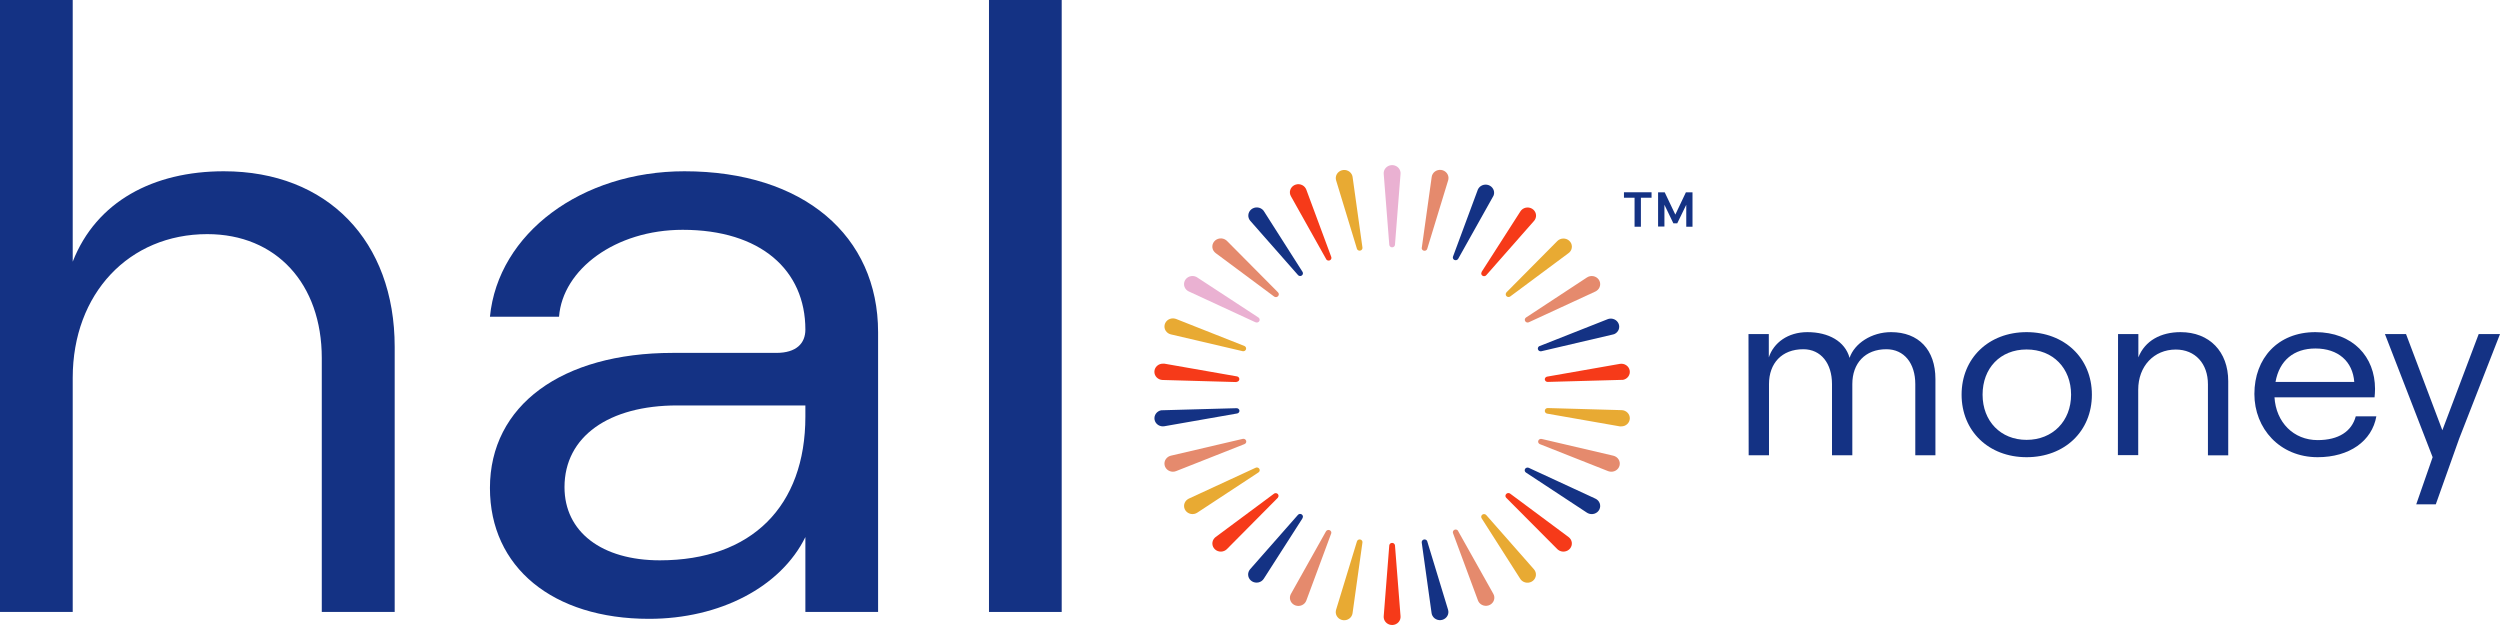 <svg width="240" height="60" viewBox="0 0 240 60" fill="none" xmlns="http://www.w3.org/2000/svg">
<path d="M167.855 32.072H169.806V34.309C170.271 32.902 171.634 31.885 173.512 31.885C175.537 31.885 177.122 32.763 177.559 34.356C178.024 32.97 179.672 31.885 181.536 31.885C184.192 31.885 185.801 33.58 185.801 36.386V43.705H183.868V36.871C183.868 34.888 182.811 33.526 181.088 33.526C179.042 33.526 177.823 34.882 177.823 36.871V43.705H175.872V36.871C175.872 34.888 174.815 33.526 173.117 33.526C171.043 33.526 169.824 34.882 169.824 36.871V43.705H167.872L167.855 32.072Z" fill="#143284"/>
<path d="M188.313 37.888C188.313 34.38 190.923 31.885 194.554 31.885C198.186 31.885 200.821 34.38 200.821 37.888C200.821 41.396 198.211 43.891 194.554 43.891C190.898 43.891 188.313 41.373 188.313 37.888ZM198.824 37.888C198.824 35.349 197.091 33.55 194.554 33.55C192.018 33.55 190.328 35.349 190.328 37.888C190.328 40.427 192.057 42.227 194.554 42.227C197.052 42.227 198.824 40.427 198.824 37.888Z" fill="#143284"/>
<path d="M203.332 32.072H205.283V34.309C205.918 32.695 207.453 31.885 209.331 31.885C212.11 31.885 213.91 33.756 213.91 36.597V43.715H211.962V36.895C211.965 34.912 210.743 33.556 208.876 33.556C206.78 33.556 205.269 35.149 205.269 37.413V43.691H203.318L203.332 32.072Z" fill="#143284"/>
<path d="M228.13 39.966C227.714 42.339 225.544 43.891 222.494 43.891C218.862 43.891 216.421 41.142 216.421 37.82C216.421 34.404 218.665 31.885 222.275 31.885C225.886 31.885 228.003 34.258 228.003 37.336C228.003 37.586 227.978 37.98 227.957 38.142H218.351C218.499 40.542 220.18 42.25 222.497 42.25C224.498 42.25 225.766 41.42 226.154 39.966H228.13ZM218.45 36.664H226.009C225.861 34.702 224.473 33.455 222.279 33.455C220.204 33.455 218.816 34.61 218.45 36.664Z" fill="#143284"/>
<path d="M236.08 42.111L233.836 48.416H231.958L233.533 43.891L228.954 32.072H230.979L234.466 41.305L237.954 32.072H240L236.08 42.111Z" fill="#143284"/>
<path d="M156.918 18.981H155.9V18.456H158.549V18.981H157.527V21.764H156.918V18.981ZM159.176 18.463H159.813L160.831 20.602L161.846 18.463H162.48V21.764H161.881V19.659L161.014 21.442H160.645L159.785 19.659V21.747H159.176V18.463Z" fill="#143284"/>
<path d="M0 0H6.981V25.12C9.25 19.32 14.748 16.442 21.486 16.442C31.434 16.442 37.89 23.137 37.89 33.299V58.747H30.891V34.373C30.891 27.255 26.53 22.476 19.898 22.476C12.392 22.476 6.981 28.177 6.981 36.271V58.747H0V0Z" fill="#143284"/>
<path d="M84.297 31.895V58.747H77.316V51.558C74.96 56.35 69.112 59.408 62.307 59.408C53.057 59.408 47.034 54.449 47.034 46.85C47.034 38.918 53.931 33.878 64.576 33.878H74.526C76.446 33.878 77.316 32.966 77.316 31.644C77.316 25.943 73.04 22.062 65.537 22.062C59.077 22.062 54.016 25.862 53.667 30.407H47.034C47.82 22.391 55.84 16.442 65.703 16.442C77.14 16.442 84.297 22.638 84.297 31.895ZM77.316 39.996V38.922H65.012C58.468 38.922 54.192 41.894 54.192 46.768C54.192 51.066 57.77 53.791 63.35 53.791C72.17 53.788 77.316 48.585 77.316 39.996Z" fill="#143284"/>
<path d="M94.942 0H101.923V58.747H94.942V0Z" fill="#143284"/>
<path d="M133.371 23.5L132.836 16.69C132.819 16.484 132.889 16.279 133.029 16.122C133.169 15.966 133.368 15.868 133.582 15.853C133.797 15.837 134.009 15.904 134.172 16.039C134.335 16.173 134.436 16.365 134.452 16.571C134.456 16.611 134.456 16.651 134.452 16.69L133.917 23.5C133.915 23.534 133.905 23.568 133.889 23.599C133.873 23.63 133.851 23.658 133.824 23.68C133.797 23.703 133.765 23.721 133.731 23.731C133.697 23.742 133.66 23.746 133.625 23.744C133.559 23.739 133.497 23.712 133.451 23.667C133.404 23.622 133.376 23.563 133.371 23.5Z" fill="#EAB1D2"/>
<path d="M130.261 23.869L128.267 17.317C128.237 17.219 128.227 17.116 128.239 17.014C128.25 16.912 128.282 16.813 128.333 16.723C128.384 16.633 128.453 16.553 128.536 16.489C128.619 16.425 128.714 16.377 128.816 16.348C128.919 16.319 129.026 16.309 129.132 16.32C129.238 16.331 129.34 16.362 129.434 16.411C129.528 16.46 129.61 16.527 129.677 16.607C129.744 16.686 129.794 16.778 129.824 16.876C129.824 16.914 129.841 16.954 129.849 16.992L130.796 23.771C130.804 23.836 130.786 23.902 130.746 23.956C130.706 24.009 130.647 24.046 130.58 24.06C130.513 24.073 130.443 24.062 130.384 24.029C130.325 23.995 130.281 23.942 130.261 23.879V23.869Z" fill="#E8AA33"/>
<path d="M127.298 24.852L123.931 18.842C123.879 18.752 123.845 18.653 123.833 18.55C123.821 18.447 123.83 18.343 123.861 18.244C123.891 18.145 123.941 18.052 124.009 17.972C124.076 17.891 124.16 17.825 124.254 17.776C124.349 17.727 124.453 17.696 124.56 17.686C124.667 17.676 124.775 17.687 124.877 17.717C124.98 17.748 125.075 17.798 125.158 17.864C125.24 17.93 125.308 18.012 125.358 18.103C125.378 18.136 125.395 18.172 125.407 18.209L127.795 24.649C127.824 24.712 127.826 24.784 127.801 24.849C127.775 24.914 127.723 24.966 127.658 24.994C127.592 25.023 127.517 25.025 127.45 25C127.382 24.975 127.328 24.925 127.298 24.862V24.852Z" fill="#F63A19"/>
<path d="M124.611 26.408L120.032 21.205C119.892 21.047 119.822 20.841 119.84 20.634C119.857 20.427 119.959 20.235 120.123 20.1C120.288 19.965 120.501 19.899 120.716 19.915C120.932 19.932 121.131 20.03 121.272 20.188C121.297 20.219 121.321 20.252 121.342 20.286L125.044 26.099C125.082 26.159 125.093 26.231 125.076 26.299C125.059 26.367 125.014 26.425 124.952 26.462C124.898 26.493 124.834 26.504 124.771 26.494C124.709 26.484 124.652 26.454 124.611 26.408Z" fill="#143284"/>
<path d="M122.321 28.472L116.703 24.296C116.531 24.169 116.419 23.982 116.39 23.776C116.362 23.569 116.42 23.36 116.552 23.195C116.683 23.029 116.878 22.921 117.093 22.893C117.307 22.866 117.524 22.922 117.696 23.049L117.788 23.127L122.688 28.065C122.739 28.115 122.767 28.182 122.767 28.252C122.767 28.322 122.739 28.389 122.688 28.438C122.642 28.486 122.579 28.517 122.511 28.523C122.443 28.529 122.376 28.511 122.321 28.472Z" fill="#E58A6D"/>
<path d="M120.525 30.939L114.125 27.98C114.029 27.936 113.943 27.873 113.872 27.797C113.801 27.721 113.746 27.631 113.711 27.535C113.676 27.438 113.661 27.335 113.667 27.233C113.673 27.131 113.7 27.03 113.746 26.938C113.792 26.846 113.857 26.763 113.936 26.695C114.016 26.626 114.109 26.574 114.209 26.54C114.31 26.506 114.416 26.492 114.523 26.497C114.629 26.503 114.733 26.529 114.829 26.574C114.866 26.591 114.902 26.611 114.935 26.635L120.817 30.485C120.871 30.524 120.909 30.581 120.923 30.644C120.936 30.708 120.925 30.774 120.891 30.831C120.857 30.887 120.803 30.929 120.738 30.949C120.674 30.969 120.604 30.966 120.542 30.939H120.525Z" fill="#EAB1D2"/>
<path d="M119.303 33.715L112.406 32.102C112.302 32.078 112.205 32.034 112.119 31.974C112.033 31.913 111.961 31.837 111.905 31.749C111.85 31.662 111.813 31.565 111.797 31.464C111.781 31.362 111.785 31.259 111.81 31.16C111.836 31.06 111.881 30.966 111.944 30.884C112.007 30.801 112.086 30.731 112.177 30.678C112.268 30.625 112.369 30.589 112.474 30.574C112.579 30.558 112.686 30.562 112.79 30.587C112.829 30.595 112.868 30.606 112.906 30.621L119.472 33.217C119.532 33.245 119.579 33.293 119.605 33.352C119.631 33.41 119.635 33.477 119.614 33.537C119.593 33.598 119.55 33.65 119.493 33.683C119.436 33.715 119.368 33.727 119.303 33.715Z" fill="#E8AA33"/>
<path d="M118.704 36.678L111.61 36.478C111.394 36.472 111.19 36.383 111.042 36.232C110.894 36.081 110.814 35.879 110.821 35.671C110.827 35.464 110.919 35.267 111.076 35.125C111.234 34.982 111.443 34.906 111.659 34.912C111.7 34.909 111.741 34.909 111.782 34.912L118.764 36.136C118.829 36.15 118.887 36.187 118.926 36.24C118.965 36.292 118.982 36.356 118.975 36.421C118.968 36.485 118.937 36.544 118.888 36.588C118.839 36.632 118.774 36.656 118.707 36.658L118.704 36.678Z" fill="#F63A19"/>
<path d="M118.764 39.694L111.782 40.918C111.571 40.956 111.352 40.91 111.175 40.793C110.998 40.675 110.877 40.495 110.838 40.291C110.8 40.087 110.846 39.877 110.969 39.707C111.091 39.537 111.278 39.42 111.49 39.383H111.613L118.707 39.186C118.743 39.185 118.779 39.19 118.813 39.202C118.846 39.214 118.877 39.233 118.903 39.257C118.93 39.28 118.951 39.309 118.965 39.34C118.98 39.372 118.988 39.406 118.989 39.44C118.987 39.501 118.964 39.559 118.923 39.605C118.882 39.652 118.826 39.683 118.764 39.694Z" fill="#143284"/>
<path d="M119.472 42.633L112.906 45.226C112.807 45.265 112.702 45.285 112.595 45.285C112.489 45.285 112.383 45.264 112.285 45.224C112.087 45.145 111.929 44.992 111.847 44.801C111.766 44.609 111.766 44.395 111.849 44.203C111.932 44.013 112.09 43.861 112.289 43.782L112.406 43.745L119.302 42.132C119.37 42.116 119.441 42.125 119.502 42.157C119.562 42.19 119.608 42.243 119.629 42.307C119.651 42.37 119.646 42.439 119.617 42.5C119.588 42.56 119.536 42.608 119.472 42.633Z" fill="#E58A6D"/>
<path d="M120.796 45.365L114.938 49.216C114.85 49.273 114.752 49.314 114.647 49.335C114.543 49.356 114.436 49.357 114.331 49.339C114.226 49.32 114.127 49.281 114.037 49.225C113.948 49.169 113.871 49.097 113.811 49.012C113.751 48.928 113.709 48.833 113.687 48.732C113.665 48.632 113.664 48.529 113.683 48.428C113.703 48.327 113.743 48.231 113.801 48.145C113.859 48.059 113.935 47.986 114.023 47.928C114.056 47.904 114.091 47.884 114.128 47.867L120.525 44.911C120.587 44.876 120.662 44.867 120.731 44.885C120.801 44.903 120.86 44.947 120.896 45.008C120.932 45.068 120.942 45.139 120.923 45.206C120.904 45.273 120.859 45.331 120.796 45.365Z" fill="#E8AA33"/>
<path d="M122.684 47.772L117.784 52.714C117.636 52.863 117.432 52.95 117.217 52.955C117.002 52.96 116.793 52.882 116.638 52.739C116.482 52.596 116.392 52.4 116.387 52.193C116.382 51.986 116.463 51.785 116.611 51.636C116.639 51.606 116.67 51.579 116.703 51.554L122.321 47.382C122.376 47.348 122.442 47.334 122.506 47.343C122.571 47.352 122.63 47.383 122.673 47.43C122.715 47.478 122.739 47.538 122.739 47.601C122.739 47.664 122.716 47.724 122.673 47.772H122.684Z" fill="#F63A19"/>
<path d="M125.044 49.751L121.321 55.561C121.208 55.737 121.028 55.863 120.819 55.911C120.609 55.959 120.389 55.925 120.206 55.817C120.023 55.708 119.892 55.535 119.842 55.333C119.792 55.132 119.828 54.92 119.94 54.744C119.962 54.71 119.985 54.677 120.011 54.646L124.59 49.443C124.611 49.415 124.637 49.391 124.668 49.373C124.698 49.355 124.732 49.343 124.767 49.338C124.803 49.333 124.839 49.334 124.874 49.342C124.908 49.35 124.941 49.365 124.97 49.385C124.999 49.405 125.023 49.431 125.042 49.46C125.061 49.49 125.073 49.522 125.079 49.556C125.084 49.59 125.083 49.625 125.075 49.658C125.066 49.692 125.051 49.723 125.03 49.751H125.044Z" fill="#143284"/>
<path d="M127.795 51.212L125.407 57.652C125.335 57.847 125.185 58.007 124.99 58.095C124.795 58.184 124.572 58.195 124.37 58.125C124.167 58.055 124.001 57.911 123.909 57.724C123.817 57.537 123.806 57.322 123.878 57.127C123.893 57.09 123.909 57.054 123.928 57.018L127.295 51.009C127.328 50.951 127.383 50.908 127.448 50.887C127.513 50.866 127.584 50.869 127.646 50.896C127.709 50.923 127.759 50.971 127.786 51.031C127.814 51.092 127.817 51.16 127.795 51.222V51.212Z" fill="#E58A6D"/>
<path d="M130.793 52.09L129.845 58.869C129.816 59.074 129.704 59.26 129.533 59.385C129.362 59.51 129.146 59.565 128.933 59.537C128.72 59.509 128.527 59.401 128.397 59.236C128.267 59.072 128.21 58.864 128.239 58.659C128.244 58.62 128.252 58.581 128.263 58.544L130.261 51.992C130.268 51.958 130.282 51.926 130.302 51.898C130.323 51.87 130.348 51.845 130.378 51.827C130.408 51.808 130.442 51.795 130.477 51.789C130.512 51.783 130.548 51.783 130.583 51.79C130.618 51.797 130.651 51.811 130.68 51.83C130.71 51.85 130.735 51.875 130.755 51.903C130.774 51.932 130.787 51.964 130.794 51.998C130.8 52.032 130.8 52.067 130.793 52.1V52.09Z" fill="#E8AA33"/>
<path d="M133.917 52.351L134.452 59.161C134.469 59.367 134.399 59.571 134.259 59.728C134.119 59.885 133.92 59.982 133.706 59.998C133.491 60.014 133.279 59.947 133.116 59.812C132.953 59.677 132.852 59.486 132.836 59.279C132.832 59.24 132.832 59.2 132.836 59.161L133.371 52.351C133.379 52.286 133.411 52.227 133.461 52.184C133.511 52.141 133.576 52.117 133.644 52.117C133.711 52.117 133.777 52.141 133.827 52.184C133.877 52.227 133.909 52.286 133.917 52.351Z" fill="#F63A19"/>
<path d="M137.02 51.982L139.014 58.533C139.044 58.632 139.053 58.735 139.042 58.837C139.031 58.939 138.999 59.038 138.948 59.128C138.897 59.218 138.828 59.297 138.745 59.361C138.662 59.426 138.567 59.474 138.464 59.503C138.362 59.532 138.255 59.541 138.149 59.53C138.043 59.519 137.94 59.488 137.847 59.439C137.753 59.39 137.671 59.324 137.604 59.244C137.537 59.164 137.487 59.072 137.457 58.974C137.457 58.937 137.439 58.896 137.432 58.859L136.485 52.08C136.477 52.014 136.495 51.949 136.535 51.895C136.575 51.842 136.634 51.804 136.701 51.791C136.768 51.777 136.838 51.788 136.897 51.822C136.956 51.855 137 51.908 137.02 51.971V51.982Z" fill="#143284"/>
<path d="M139.989 50.999L143.36 57.008C143.411 57.098 143.443 57.197 143.454 57.299C143.465 57.401 143.455 57.504 143.424 57.602C143.394 57.7 143.344 57.792 143.276 57.871C143.209 57.951 143.126 58.017 143.033 58.066C142.939 58.114 142.836 58.145 142.73 58.156C142.625 58.166 142.517 58.156 142.415 58.127C142.313 58.098 142.218 58.05 142.136 57.985C142.053 57.92 141.984 57.841 141.934 57.751C141.913 57.716 141.896 57.68 141.884 57.642L139.496 51.202C139.467 51.139 139.465 51.067 139.491 51.002C139.516 50.937 139.568 50.885 139.634 50.856C139.7 50.828 139.774 50.826 139.842 50.851C139.909 50.876 139.964 50.925 139.993 50.989L139.989 50.999Z" fill="#E58A6D"/>
<path d="M142.677 49.443L147.256 54.649C147.396 54.807 147.465 55.013 147.448 55.22C147.431 55.427 147.329 55.619 147.165 55.754C147 55.889 146.787 55.955 146.571 55.939C146.356 55.922 146.156 55.824 146.016 55.666L145.946 55.571L142.233 49.751C142.198 49.694 142.186 49.627 142.2 49.562C142.214 49.497 142.252 49.44 142.308 49.401C142.364 49.362 142.433 49.345 142.501 49.353C142.569 49.361 142.632 49.393 142.677 49.443Z" fill="#E8AA33"/>
<path d="M144.967 47.382L150.585 51.558C150.755 51.685 150.866 51.871 150.893 52.077C150.92 52.282 150.861 52.489 150.729 52.653C150.597 52.816 150.404 52.923 150.19 52.949C149.977 52.975 149.761 52.919 149.591 52.792L149.5 52.714L144.6 47.792C144.549 47.743 144.52 47.676 144.52 47.606C144.52 47.536 144.549 47.469 144.6 47.419C144.646 47.371 144.708 47.34 144.776 47.333C144.844 47.326 144.912 47.343 144.967 47.382Z" fill="#F63A19"/>
<path d="M146.763 44.911L153.16 47.87C153.256 47.915 153.341 47.977 153.412 48.053C153.483 48.13 153.538 48.219 153.573 48.316C153.608 48.413 153.623 48.515 153.617 48.618C153.611 48.72 153.584 48.82 153.538 48.913C153.492 49.005 153.427 49.088 153.348 49.156C153.268 49.224 153.176 49.277 153.075 49.311C152.974 49.344 152.868 49.359 152.762 49.353C152.655 49.347 152.551 49.321 152.455 49.277L152.349 49.219L146.492 45.365C146.462 45.346 146.436 45.322 146.416 45.293C146.396 45.264 146.382 45.231 146.375 45.197C146.368 45.163 146.368 45.128 146.375 45.094C146.383 45.06 146.397 45.028 146.418 44.999C146.455 44.948 146.511 44.911 146.574 44.895C146.637 44.879 146.704 44.885 146.763 44.911Z" fill="#143284"/>
<path d="M147.985 42.135L154.882 43.748C154.985 43.773 155.083 43.816 155.169 43.877C155.255 43.937 155.327 44.013 155.382 44.101C155.438 44.188 155.475 44.285 155.491 44.387C155.507 44.488 155.502 44.591 155.477 44.691C155.452 44.79 155.407 44.884 155.344 44.967C155.281 45.049 155.202 45.119 155.111 45.172C155.02 45.225 154.919 45.261 154.814 45.276C154.709 45.292 154.601 45.288 154.498 45.263C154.458 45.256 154.419 45.244 154.382 45.23L147.816 42.633C147.756 42.605 147.709 42.558 147.682 42.499C147.656 42.44 147.653 42.374 147.674 42.313C147.695 42.252 147.738 42.2 147.795 42.168C147.852 42.135 147.92 42.123 147.985 42.135Z" fill="#E58A6D"/>
<path d="M148.581 39.172L155.675 39.373C155.781 39.375 155.886 39.398 155.983 39.44C156.08 39.482 156.168 39.542 156.241 39.616C156.314 39.691 156.371 39.778 156.409 39.874C156.447 39.97 156.465 40.072 156.462 40.174C156.459 40.276 156.435 40.377 156.391 40.471C156.348 40.564 156.286 40.648 156.208 40.719C156.131 40.789 156.04 40.844 155.941 40.881C155.841 40.917 155.735 40.934 155.629 40.932C155.588 40.935 155.547 40.935 155.506 40.932L148.524 39.708C148.489 39.702 148.455 39.689 148.425 39.67C148.395 39.652 148.369 39.628 148.349 39.599C148.329 39.571 148.314 39.539 148.307 39.505C148.3 39.472 148.299 39.437 148.306 39.403C148.314 39.339 148.347 39.28 148.398 39.238C148.448 39.195 148.513 39.172 148.581 39.172Z" fill="#E8AA33"/>
<path d="M148.524 36.156L155.505 34.932C155.61 34.914 155.718 34.915 155.822 34.937C155.926 34.958 156.025 34.999 156.112 35.058C156.2 35.116 156.275 35.19 156.333 35.276C156.391 35.362 156.43 35.459 156.449 35.559C156.469 35.66 156.467 35.764 156.445 35.864C156.422 35.964 156.38 36.059 156.319 36.143C156.259 36.228 156.181 36.3 156.092 36.355C156.003 36.411 155.903 36.449 155.798 36.468H155.674L148.58 36.664C148.508 36.666 148.438 36.64 148.385 36.593C148.333 36.545 148.301 36.48 148.299 36.41C148.301 36.349 148.324 36.291 148.365 36.245C148.406 36.199 148.462 36.167 148.524 36.156Z" fill="#F63A19"/>
<path d="M147.816 33.217L154.382 30.624C154.577 30.562 154.79 30.575 154.977 30.658C155.163 30.742 155.31 30.891 155.386 31.075C155.463 31.258 155.464 31.463 155.389 31.648C155.315 31.832 155.17 31.983 154.984 32.068L154.868 32.105L147.971 33.719C147.904 33.735 147.833 33.726 147.772 33.693C147.711 33.661 147.666 33.607 147.644 33.544C147.623 33.48 147.627 33.411 147.657 33.35C147.686 33.29 147.738 33.242 147.802 33.217H147.816Z" fill="#143284"/>
<path d="M146.492 30.485L152.349 26.635C152.527 26.518 152.745 26.474 152.957 26.512C153.168 26.55 153.355 26.667 153.477 26.838C153.598 27.009 153.644 27.219 153.604 27.423C153.565 27.626 153.443 27.806 153.265 27.923C153.232 27.946 153.197 27.967 153.16 27.984L146.763 30.939C146.699 30.968 146.627 30.97 146.561 30.948C146.495 30.925 146.441 30.878 146.411 30.817C146.381 30.762 146.373 30.698 146.388 30.637C146.403 30.576 146.44 30.523 146.492 30.485Z" fill="#E58A6D"/>
<path d="M144.604 28.079L149.503 23.14C149.577 23.066 149.665 23.006 149.762 22.965C149.86 22.924 149.965 22.901 150.071 22.899C150.178 22.896 150.284 22.914 150.383 22.951C150.482 22.988 150.573 23.044 150.65 23.115C150.727 23.186 150.789 23.27 150.832 23.364C150.875 23.458 150.898 23.559 150.901 23.661C150.903 23.764 150.884 23.865 150.846 23.961C150.808 24.056 150.75 24.144 150.676 24.218L150.585 24.296L144.967 28.472C144.912 28.506 144.846 28.52 144.782 28.511C144.717 28.502 144.658 28.471 144.615 28.424C144.572 28.376 144.549 28.316 144.549 28.253C144.548 28.19 144.572 28.13 144.614 28.082L144.604 28.079Z" fill="#E8AA33"/>
<path d="M142.237 26.099L145.96 20.29C146.073 20.113 146.254 19.988 146.463 19.94C146.673 19.892 146.893 19.927 147.076 20.035C147.259 20.144 147.39 20.319 147.44 20.52C147.489 20.722 147.454 20.934 147.341 21.11L147.27 21.205L142.691 26.408C142.648 26.464 142.585 26.502 142.513 26.512C142.442 26.523 142.369 26.506 142.311 26.465C142.252 26.424 142.213 26.363 142.202 26.294C142.191 26.226 142.208 26.155 142.251 26.099H142.237Z" fill="#F63A19"/>
<path d="M139.486 24.638L141.874 18.198C141.955 18.015 142.107 17.868 142.297 17.788C142.487 17.709 142.702 17.702 142.897 17.769C143.092 17.837 143.253 17.974 143.347 18.152C143.441 18.33 143.461 18.535 143.402 18.727C143.388 18.763 143.372 18.798 143.353 18.832L139.986 24.845C139.95 24.905 139.891 24.95 139.821 24.969C139.751 24.989 139.677 24.982 139.612 24.95C139.557 24.92 139.514 24.873 139.491 24.816C139.468 24.759 139.466 24.696 139.486 24.638Z" fill="#143284"/>
<path d="M136.495 23.761L137.443 16.982C137.457 16.88 137.492 16.782 137.546 16.694C137.599 16.605 137.67 16.528 137.755 16.466C137.84 16.404 137.936 16.359 138.039 16.333C138.142 16.306 138.25 16.3 138.355 16.314C138.46 16.328 138.562 16.361 138.654 16.413C138.746 16.465 138.826 16.533 138.891 16.615C138.955 16.696 139.002 16.789 139.03 16.888C139.057 16.987 139.063 17.09 139.049 17.192C139.044 17.231 139.036 17.269 139.024 17.307L137.02 23.869C137.005 23.937 136.963 23.997 136.902 24.034C136.842 24.072 136.768 24.085 136.698 24.071C136.627 24.056 136.565 24.016 136.526 23.958C136.487 23.899 136.473 23.829 136.488 23.761H136.495Z" fill="#E58A6D"/>
</svg>
